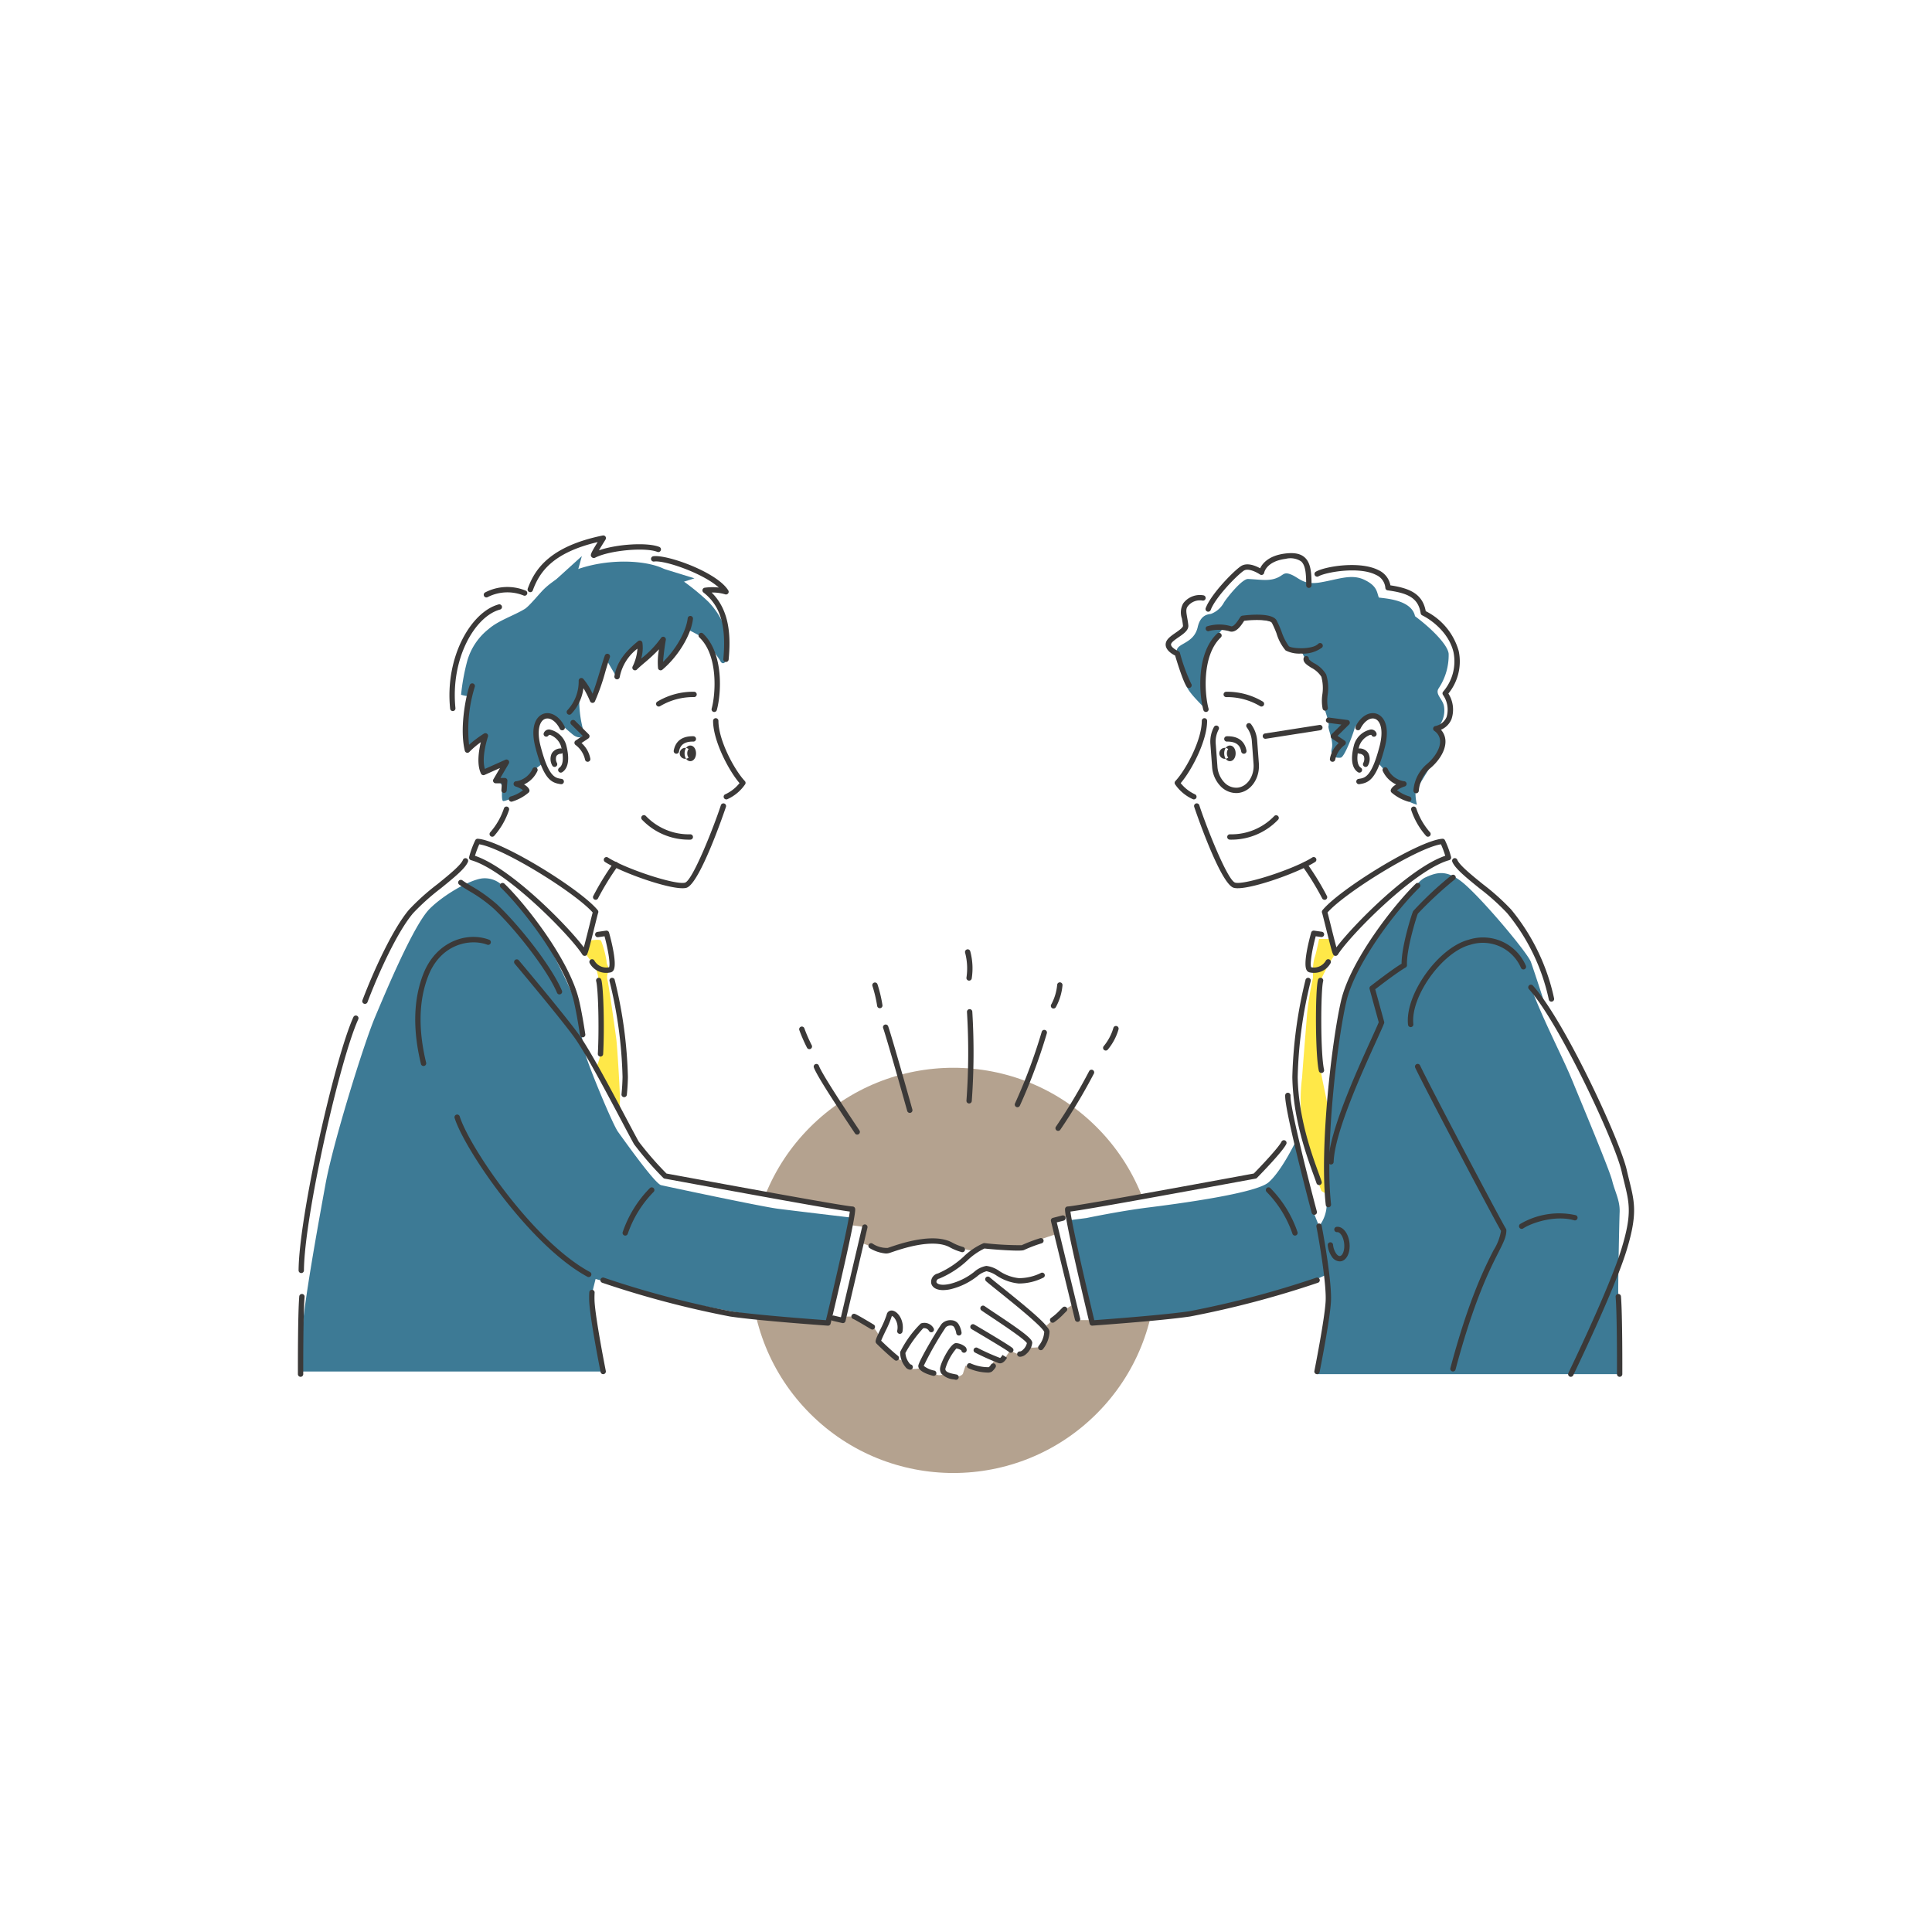 <svg xmlns="http://www.w3.org/2000/svg" xmlns:xlink="http://www.w3.org/1999/xlink" width="350" height="350" viewBox="0 0 350 350"><defs><filter id="a" x="0" y="0" width="350" height="350" filterUnits="userSpaceOnUse"><feOffset dy="3" input="SourceAlpha"/><feGaussianBlur stdDeviation="3" result="b"/><feFlood flood-opacity="0.161" result="c"/><feComposite operator="out" in="SourceGraphic" in2="b"/><feComposite operator="in" in="c"/><feComposite operator="in" in2="SourceGraphic"/></filter></defs><g transform="translate(-1250 -9201)"><g data-type="innerShadowGroup"><circle cx="175" cy="175" r="175" transform="translate(1250 9201)" fill="#fff"/><g transform="matrix(1, 0, 0, 1, 1250, 9201)" filter="url(#a)"><circle cx="175" cy="175" r="175" fill="#fff"/></g></g><g transform="translate(1258.075 9263.52)"><circle cx="36.705" cy="36.705" r="36.705" transform="translate(112.731 167.623) rotate(-45)" fill="#b4a28f"/><g transform="translate(45.891 34.48)"><path d="M93,39.722c2.808-2.4,9.232-3.741,9.232-3.741L100.718,39c2.173-.729,7.738-2.045,11.944-1.153-.812,1.037-1.566,1.87-1.566,1.87s10.648,1.273,13.294,5.862a21.654,21.654,0,0,0-3.533,0,9.458,9.458,0,0,1,3.758,6.851,50.03,50.03,0,0,1,0,5.8L122,56.206a10.825,10.825,0,0,1,.872,3.075c.042,1.219-.352,8-.264,9.486a38.091,38.091,0,0,0,2.911,8.754c.8,1.266,2,2.8,2,2.8a3.549,3.549,0,0,1-1.709,2.092A4.037,4.037,0,0,0,124,84.068l-.348,1.453s-2.222,5.391-2.663,6.879a24.267,24.267,0,0,1-2.613,5.236c-.631.816-.852,1.663-2.585,1.292s-11.108-3.671-11.108-3.671l-2.03,2.6-2.463,5.118.66,1.039-.84,4.032,2.8-.471,1.206,5.316-.377,2.756a6.66,6.66,0,0,1,.41,1.239c.19.788,1.678,8.493,1.983,10.2s-.566,12.5-.493,13.039,3.751,7.219,5.124,8.425a37.63,37.63,0,0,1,3.071,3.207l19.742,3.44,13.73,2.333v2.929l2.411.329-.482,2.912,2.471.922,2.294.467s3.42-1.192,4.668-1.408a12.81,12.81,0,0,1,5.266-.173c1.706.5,3.282,1.149,3.44,1.2s1.833.378,1.833.378a19.953,19.953,0,0,1,1.909-.832c.328-.065,4.927.29,5.653.3a8.418,8.418,0,0,0,3.349-.787,11.975,11.975,0,0,1,1.609-.814l2.524-.848-.587-2.589,2.955-.609v-1.382l20.835-3.448,13.119-2.426s4.786-5.4,5.134-5.983a13.843,13.843,0,0,1,1.936-1.914s-1.163-5.211-1.294-6.82,2.763-18.674,3.314-20.284a10.893,10.893,0,0,0,.361-3.771l1.018-5.315,2.74.326-.986-4.235.586-.7-1.543-3.8L229,95.287s-4.865,2.022-7.1,2.661-4.612,1.465-5.541,1.1-3.118-5.033-3.539-6.062-3.075-8.122-3.235-8.47-.072-1.305-.754-1.683a8.145,8.145,0,0,1-2.539-2.4c.868-1.272,2.757-4.35,3.114-5.142a36.382,36.382,0,0,0,1.731-6.206c-.072-.667.377-1.291.116-2.088s-2.831-4.116-3.057-4.568-1.895-5.26-1.895-5.26l-1.549-1.379.588-1.647s2.265-1.615,2.327-1.973-.19-3.682-.19-3.682,1.409-1.768,1.934-1.743,3.39.3,3.434.238,3.364-4,4.1-4.639,1.588-1.426,2.385-1.005a10.407,10.407,0,0,0,1.948.706,5.17,5.17,0,0,1,1.549-1.739c.872-.5,3.74-1.637,4.857-1.122s2.045.283,2.364,3.257c1.378.015,4.767-1.319,7.571-1.1s5.932.406,6.933,3.408c2.857.464,6.238,2.3,6.3,4.812,3.6,1.569,5.873,4.31,6.221,8.111a8.646,8.646,0,0,1-2.328,6.432,3.852,3.852,0,0,1,.871,3.921c-.747,2.453-2.329,2.409-2.329,2.409,1.466,1.6,1.562,3.024.349,4.62s-3.4,3.8-3.687,4.69-1.2,4.3-.789,5.669,4.041,5.515,4.041,5.515l1.254.392.842,2.34a8.069,8.069,0,0,1,1.543,1.384c.858.959,7.515,6.331,8.784,7.784A61.307,61.307,0,0,1,272.011,113c.9,2.343,2.369,7.136,2.848,8.746s2.292,5.947,2.292,5.947,5.337,11.385,6.309,13.177a89.593,89.593,0,0,1,4.192,12.249c.3,1.769,1.056,3.074.789,5.925a77.583,77.583,0,0,1-2.2,9.464l.123,6,.117,12.922H231.536L233.6,173.8l-.235-3.967-5.82,1.934s-14.9,4.1-17.73,4.525-18.67,1.857-18.67,1.857l-.461-.506h-2.527l-.508-3.024s-2.076,1.3-2.33,1.557-2.833,2.5-2.833,2.5.493.141.073,1.76-.682,2.278-1.059,2.173-1.465.1-1.682,0a.625.625,0,0,0-.464,0s-.841,1.461-1.248,1.432a12.839,12.839,0,0,1-1.914-.739c-.479-.174-1.217,1.392-1.217,1.392a1.558,1.558,0,0,1-1.089.438,5.657,5.657,0,0,1-1,0s-.242,1.708-.5,1.767a16.045,16.045,0,0,1-3.6-.751,1.715,1.715,0,0,0-.928-.219s-.334.947-.435,1.335-.827.7-1.755.711a4.222,4.222,0,0,1-1.93-.409c-.043-.087-.55.159-1,0s-2.944-1.265-2.944-1.265a4.321,4.321,0,0,1-1.523.192c-.29-.145-1.885-1.507-1.885-1.507l-1.857-.7-2.466-2.668.116-1.169s-.762-1.584-1.513-1.774A25.274,25.274,0,0,1,147.391,177h-1.8l-.087.936-2.06-.591-.58.827s-15.808-1.054-21.378-2.383-20.872-5.667-20.872-5.667a28.156,28.156,0,0,0-.118,7.01c.386,2.489,1.727,9.829,1.727,9.829H47.4s.121-14.75.121-16.534,1.257-13.045,1.257-13.045,2.361-12.619,3.685-17.853l1.324-5.235s2.438-9.432,4.032-12.383,6.026-14.381,8.05-16.491,5.743-6.353,7.484-7.4a26.231,26.231,0,0,0,4.873-4.09c.065-.283,1.088-2.872,1.088-2.872a9.341,9.341,0,0,0,3.046-1.828,7.271,7.271,0,0,0,2.081-3.988,13.646,13.646,0,0,0-.116-3.191c-.023-1.017-.087-2.139-.087-2.139L82.869,79.7l1.453-2.754-3.8,1.495s-.78-3.979-.142-5.949a13.229,13.229,0,0,0-2.761,1.893A26.463,26.463,0,0,1,77,69.332a18.192,18.192,0,0,1,.841-4.044L74.96,66.716l.2-6.065s2.608-7.192,3.675-8.8,4.229-3.45,4.809-3.667a20.287,20.287,0,0,0,2.77-1.755c1.018-.737,2.567-.856,2.9-1.74A16.047,16.047,0,0,1,93,39.722Z" transform="translate(-46.911 -35.497)" fill="#fff"/><path d="M185.851,62.977a13.932,13.932,0,0,0-3.611-6.585,42.857,42.857,0,0,0-7.557-5.678c-4.195-2.445-15.947-2.437-22.071,3.339-.885.834-2.749,3.194-3.6,3.706-2.132,1.283-4.708,2.041-6.571,3.658a11.292,11.292,0,0,0-3.818,5.7,38.4,38.4,0,0,0-1.131,6.179,10.12,10.12,0,0,0,1.5.29s-.794,5.66-.555,7.194a6.484,6.484,0,0,0,.628,2.172l2.722-1.889a26.263,26.263,0,0,0-.629,4.914c.118,1.428.477,1.569.477,1.569l3.9-1.733-1.288,2.875.716,1.153s-.23,2.648.152,2.7,1.242-.441,2.09-.541,2.011-1,1.87-1.253a11.483,11.483,0,0,0-1.349-1.2,18.3,18.3,0,0,0,2.15-1.246,10.6,10.6,0,0,0,1.2-1.647l1-.776s-1.209-3.858-1-5.533.36-2.2.914-2.632,2.675-.466,2.863-.044,1.74.046,2.251-.565a52.123,52.123,0,0,0,2.218-5.19c.2-.391,1.945,2.262,1.945,2.262s1.2-2.708,1.275-2.871,1.164-4.558,1.164-4.558l2.042,3.5s1.123-3.481,2.265-4.5a6.121,6.121,0,0,1,2.11-1.305l-1.094,3.912,4.989-4.587-.184,4.452s3.132-3.473,3.317-3.93S178.48,61.4,178.48,61.4c.7.424,2.834,1.383,3.239,1.96s2.45,3.229,2.744,3.827.958.608,1.2-.7A21.7,21.7,0,0,0,185.851,62.977Z" transform="translate(-107.931 -44.429)" fill="#3d7a95"/><path d="M187.009,51.42l5.9-5.352-1.371,5Z" transform="translate(-141.468 -42.328)" fill="#3d7a95"/><path d="M251.624,53.354l5.451,1.679-5.3,1.679Z" transform="translate(-185.231 -47.263)" fill="#3d7a95"/><path d="M80.584,226.941c-2.337.295-6.958,2.974-9.485,5.483-2.893,2.872-7.875,14.818-9.92,19.658s-7.615,22.81-8.964,30.206-4.044,22.161-4.279,27.44a38.708,38.708,0,0,0,0,6.543h54.207s-1.972-12.777-1.693-13.967.69-2.8.69-2.8,7.968,2.239,10.962,3.053,24.85,5.365,31.052,4.93c1.088-4.226,4.348-19.095,4.348-19.095s-10.4-1.225-13.4-1.617-19.972-4-21.1-4.264-6.886-8.4-7.8-9.66-4.711-10.37-5.762-13.561c-.381-1.158-1.641-7.945-1.772-9.312s-5.429-12.162-7.307-14.6-6.078-7.13-6.078-7.13A4.564,4.564,0,0,0,80.584,226.941Z" transform="translate(-47.206 -164.809)" fill="#3d7a95"/><path d="M527.475,253.3c.245-1.33.513-2.845.863-4.448.983-4.509,2.609-9.714,6.169-13.467,4.826-5.089,6.783-9.614,8.872-10.571s3.744-1.355,6.4.631c3.248,2.427,12.128,13,12.725,14.686.729,2.06,2.742,8.276,2.742,8.276l-2.742-3.675s1.123,2.984,2.977,7.016c2.35,5.111,3.366,7.047,4.677,10.247,1.452,3.541,6.592,15.8,7.071,17.768s1.433,3.574,1.348,5.684-.294,13.376-.247,14.685.364,14.662.364,14.662H523.755s1.491-7.737,1.746-11a56.907,56.907,0,0,0,0-7.042,55.113,55.113,0,0,1-6.777,2.688,219.358,219.358,0,0,1-22.969,5.022,91.372,91.372,0,0,1-12.727,1.069l-4.177-18.616,3.133-.4s6.092-1.276,11.226-1.915,19.435-2.531,21.756-4.543,4.8-7.162,4.8-7.162l1.556,4.714,1.625,7.426,1.181,2.959a6.541,6.541,0,0,0,1.377-3.916c.11-2.524.068-10.835.316-14.773S526.843,256.728,527.475,253.3Z" transform="translate(-339.13 -162.856)" fill="#3d7a95"/><path d="M186.342,126.575c2.109,1.877,3.295,2.988,4.34,3.829s2.38.551,1.771-1.1a20.277,20.277,0,0,1-.638-5.859C191.728,121.3,184.583,125.009,186.342,126.575Z" transform="translate(-140.828 -94.292)" fill="#3d7a95"/><path d="M539.73,71.588c-.311-1.009-.956-1.885,0-2.61s2.784-1.19,3.306-3.481,1.948-2.29,2.4-2.379a4.479,4.479,0,0,0,2.362-2.088c.58-.9,3.275-4.276,4.351-4.235,1.907.073,3.407.386,4.815-.044,1.566-.479,1.5-1.266,2.727-.856,1.74.58,2.292,2.059,5.526,1.523s5.637-1.61,8-.479,2.251,2.255,2.628,3.216c1.044.178,5.918.351,6.556,3.383,2.988,2.219,5.931,5.184,6.092,6.8a10.82,10.82,0,0,1-1.828,6.294c-.667,1.073.786,1.929.986,3.249a4.6,4.6,0,0,1-1.248,3.959s1.641,1.86.88,3.389-4.682,7.58-4.8,8.194a8.979,8.979,0,0,0,.265,2.269,11.707,11.707,0,0,1-3.365-1.682c-.9-.877.718-1.987.718-1.987l-2.864-2.146L575.5,89.863a5.94,5.94,0,0,0,.89-2.412c.358-1.765.648-4.869-.6-5.652s-4.273,1.456-4.312,1.917-1.779,5.328-2.534,5.447-2-.155-1.625-1.628-.783-3.634-.58-4.149-1.044-3.967-1.044-3.967a25.833,25.833,0,0,0,.376-4.478,2.686,2.686,0,0,0-1.885-2.107,5.255,5.255,0,0,1-2.321-3.015c-1.044.259-2.843.056-3.017-.466a36.486,36.486,0,0,0-2.089-4.7c-.348-.319-4.308-.769-4.931-.754S549.47,65.8,549.47,65.8s-1.1-1.053-1.879-.038-3.153,3.724-3.336,5.976-.609,7.078.116,8.673c-.435-.8-3.24-3.083-3.52-4.7A36.124,36.124,0,0,0,539.73,71.588Z" transform="translate(-380.022 -48.907)" fill="#3d7a95"/><path d="M614.269,260.989h-2.154s-.508,2.594-.809,3.385a8.446,8.446,0,0,0-.3,2.279v1.429a53.15,53.15,0,0,0-1.072,6.614c-.233,3-.8,9.79-.886,11.335a32.41,32.41,0,0,0,0,8.415c.587,4.682,3.5,12.209,3.5,12.209l1.33.783s-.174-11.835,0-13.88-1.624-8.115-1.585-10.03-.38-7.2-.344-9.094.6-6.309.6-6.309l1.221-2.393s1.221-1.975,1.341-2.161A14.321,14.321,0,0,0,614.269,260.989Z" transform="translate(-427.12 -187.892)" fill="#ffe848"/><path d="M207.968,261.678s2.124-.431,2.331,0a17.9,17.9,0,0,1,.98,3.695c-.022.631.468.994.37,1.617s-.424.875-.185,1.859,1.393,9.2,1.577,10.611.707,10.008.663,11.063,0,2.176,0,2.176l-4.267-8.191a8.082,8.082,0,0,0,.805-3.242c-.011-1.643.233-9.42.22-10.03s-.6-1.572-.6-1.98a7.689,7.689,0,0,0-.561-2.676,5.172,5.172,0,0,1-.66-1.175,4.073,4.073,0,0,1-1.054-1.338C207.308,263.36,207.968,261.678,207.968,261.678Z" transform="translate(-155.361 -188.229)" fill="#ffe848"/><path d="M568.492,154.851c0,.515-.247.932-.552.932s-.552-.417-.552-.932.247-.932.552-.932S568.492,154.336,568.492,154.851Z" transform="translate(-399.094 -115.375)" fill="#3b3938"/><path d="M264.462,154.851c0,.515.247.932.552.932s.552-.417.552-.932-.247-.932-.552-.932S264.462,154.336,264.462,154.851Z" transform="translate(-193.927 -115.375)" fill="#3b3938"/><path d="M541.559,151.78a.485.485,0,0,1-.165-.029,7.769,7.769,0,0,1-3.255-2.724.484.484,0,0,1,.066-.575c1.9-2.024,4.785-7.406,4.785-10.906a.484.484,0,1,1,.968,0c0,3.575-2.789,8.96-4.79,11.283a7.116,7.116,0,0,0,2.556,2.012.484.484,0,0,1-.165.939Z" transform="translate(-379.241 -103.958)" fill="#3b3938"/><path d="M556.9,200.258a2.8,2.8,0,0,1-.716-.077c-2.479-.673-7.128-14.527-7.173-14.666a.484.484,0,0,1,.922-.3c1.113,3.454,5.08,13.642,6.5,14.029,1.712.466,10.716-2.476,13.964-4.559a.484.484,0,0,1,.523.815C568.122,197.3,560.011,200.258,556.9,200.258Z" transform="translate(-386.635 -136.346)" fill="#3b3938"/><path d="M613.64,224.667a.484.484,0,0,1-.45-.3,49.416,49.416,0,0,0-3.535-5.755.484.484,0,0,1,.758-.6,48.5,48.5,0,0,1,3.676,6,.484.484,0,0,1-.449.665Z" transform="translate(-427.651 -158.657)" fill="#3b3938"/><path d="M673.855,192.144a.483.483,0,0,1-.342-.142,13.493,13.493,0,0,1-2.7-4.7.484.484,0,0,1,.925-.286,12.576,12.576,0,0,0,2.461,4.3.484.484,0,0,1-.342.826Z" transform="translate(-469.128 -137.563)" fill="#3b3938"/><path d="M553.492,103.523a.484.484,0,0,1-.467-.356c-.814-2.973-1.279-10.267,2.477-13.837a.484.484,0,1,1,.667.7c-3.405,3.237-2.943,10.2-2.21,12.88a.484.484,0,0,1-.339.594A.479.479,0,0,1,553.492,103.523Z" transform="translate(-388.986 -71.539)" fill="#3b3938"/><path d="M537.255,84.707a.483.483,0,0,1-.379-.183c-.652-.82-1.827-4.652-2.138-5.694-.87-.416-2.014-1.3-1.641-2.419.22-.661.948-1.163,1.719-1.7.55-.38,1.381-.953,1.348-1.28-.049-.486-.128-.928-.2-1.319a3.349,3.349,0,0,1,.241-2.731,3.739,3.739,0,0,1,3.723-1.444.484.484,0,0,1-.281.927A2.774,2.774,0,0,0,537,69.95c-.33.462-.253,1-.076,2,.072.407.155.869.207,1.392.09.9-.851,1.545-1.761,2.173-.578.4-1.232.851-1.35,1.2-.187.562.984,1.18,1.308,1.314a.486.486,0,0,1,.279.31,32.865,32.865,0,0,0,2.031,5.579.484.484,0,0,1-.379.785Z" transform="translate(-375.821 -57.074)" fill="#3b3938"/><path d="M555.9,55.022a.474.474,0,0,1-.17-.031.483.483,0,0,1-.283-.623c.941-2.508,5-6.668,6.361-7.585,1.118-.752,2.676-.085,3.5.372.407-.855,1.525-2.289,4.5-2.669,1.656-.212,2.786.007,3.557.686,1.158,1.019,1.253,2.894,1.253,5.058a.484.484,0,0,1-.968,0c0-2.228-.151-3.652-.924-4.332a3.524,3.524,0,0,0-2.795-.453c-3.471.443-3.876,2.433-3.892,2.518a.489.489,0,0,1-.292.362.484.484,0,0,1-.461-.047c-.506-.351-2.132-1.232-2.935-.692-1.253.842-5.133,4.822-6,7.122A.484.484,0,0,1,555.9,55.022Z" transform="translate(-390.989 -41.204)" fill="#3b3938"/><path d="M634.976,92.434h-.025a.483.483,0,0,1-.459-.506,6.959,6.959,0,0,1,2.334-4.7c1.268-1.023,2.532-2.726,2.5-4.224a2.315,2.315,0,0,0-1.064-1.883.484.484,0,0,1,.169-.861,2.822,2.822,0,0,0,2.062-1.631,4.659,4.659,0,0,0-.663-4.044.484.484,0,0,1,.029-.545,8.4,8.4,0,0,0,1.892-7.167c-.748-3.218-3.529-5.611-5.682-6.682a.484.484,0,0,1-.263-.361c-.432-2.865-2.436-3.673-5.984-4.161a.484.484,0,0,1-.416-.439,2.8,2.8,0,0,0-1.679-2.353c-3.1-1.609-9.189-.475-10.43.25a.484.484,0,1,1-.488-.836c1.669-.975,8.032-2.005,11.365-.274a3.777,3.777,0,0,1,2.148,2.745c3.521.528,5.823,1.547,6.4,4.676a11.609,11.609,0,0,1,5.972,7.217,9.2,9.2,0,0,1-1.87,7.713,5.4,5.4,0,0,1,.565,4.632,3.572,3.572,0,0,1-1.909,1.925,3.17,3.17,0,0,1,.815,2.058c.047,1.953-1.509,3.914-2.857,5a6.075,6.075,0,0,0-1.974,4A.484.484,0,0,1,634.976,92.434Z" transform="translate(-432.402 -45.722)" fill="#3b3938"/><path d="M659.538,170.868a.469.469,0,0,1-.105-.012,8.237,8.237,0,0,1-3-1.629.484.484,0,0,1-.153-.484c.036-.144.2-.545.967-1a4.963,4.963,0,0,1-2.436-2.472.484.484,0,0,1,.917-.311,4,4,0,0,0,2.9,2.2.484.484,0,0,1,.192.94,4.711,4.711,0,0,0-1.386.685,6.516,6.516,0,0,0,2.2,1.127.484.484,0,0,1-.1.957Z" transform="translate(-458.291 -122.633)" fill="#3b3938"/><path d="M640.166,147.107a.484.484,0,0,1-.078-.962l.138-.022c1.047-.165,2.234-.353,3.679-5.917.756-2.912.139-4.574-.807-4.93-.878-.33-1.978.4-2.671,1.788a.484.484,0,0,1-.866-.434c.924-1.842,2.517-2.771,3.878-2.26,1.313.494,2.372,2.35,1.4,6.08-1.485,5.723-2.843,6.374-4.465,6.629l-.132.021A.5.5,0,0,1,640.166,147.107Z" transform="translate(-447.942 -102.04)" fill="#3b3938"/><path d="M638.989,151.238a.485.485,0,0,1-.267-.081c-1.13-.75-1.37-2.476-.693-4.989a3.982,3.982,0,0,1,2.992-2.741,1.013,1.013,0,0,1,1.054.652.484.484,0,0,1-.906.341.111.111,0,0,0-.009-.02.762.762,0,0,0-.454.091,3.312,3.312,0,0,0-1.741,1.929c-.543,2.014-.436,3.447.293,3.931a.484.484,0,0,1-.268.887Z" transform="translate(-446.685 -108.267)" fill="#3b3938"/><path d="M641.963,157.384a.485.485,0,0,1-.436-.693,1.543,1.543,0,0,0,.109-1.276,1,1,0,0,0-.822-.42.484.484,0,0,1,.109-.962,1.892,1.892,0,0,1,1.56.913,2.4,2.4,0,0,1-.083,2.163A.484.484,0,0,1,641.963,157.384Z" transform="translate(-448.535 -115.449)" fill="#3b3938"/><path d="M624.179,144.711a.476.476,0,0,1-.061,0,.484.484,0,0,1-.42-.54,5,5,0,0,1,1.6-2.853l-1.24-.833a.485.485,0,0,1-.07-.746l1.79-1.769-2.383-.311a.484.484,0,0,1,.126-.96l3.365.439a.484.484,0,0,1,.278.824l-2.074,2.05,1.279.859a.484.484,0,0,1,.012.8,4.531,4.531,0,0,0-1.716,2.626A.484.484,0,0,1,624.179,144.711Z" transform="translate(-436.74 -103.706)" fill="#3b3938"/><path d="M572.721,85.989a5.433,5.433,0,0,1-2.8-.566,8.472,8.472,0,0,1-1.644-3.089,18.9,18.9,0,0,0-.832-1.887c-.34-.606-3.135-.634-5.028-.391l-.094.144c-.473.728-1.457,2.242-2.694,1.718a7.294,7.294,0,0,0-3.469-.036.484.484,0,0,1-.54-.8,7.433,7.433,0,0,1,4.386-.052c.493.206,1.227-.927,1.505-1.354.229-.353.334-.514.588-.55.216-.031,5.3-.737,6.19.851a19.4,19.4,0,0,1,.885,2,10.157,10.157,0,0,0,1.338,2.685c.574.442,4.225.661,5.323-.438a.484.484,0,0,1,.685.684A5.734,5.734,0,0,1,572.721,85.989Zm-16.537-4.124-.014.009Z" transform="translate(-390.989 -64.591)" fill="#3b3938"/><path d="M614.331,112.1a.485.485,0,0,1-.462-.34,7.784,7.784,0,0,1-.06-2.56,7.736,7.736,0,0,0-.178-3.254,4.69,4.69,0,0,0-1.812-1.623c-.8-.508-1.551-.987-1.4-1.724a.484.484,0,0,1,.953.172,3.9,3.9,0,0,0,.967.735,5.445,5.445,0,0,1,2.17,2.032,8.254,8.254,0,0,1,.266,3.73,7.732,7.732,0,0,0,.019,2.2.484.484,0,0,1-.319.606A.492.492,0,0,1,614.331,112.1Z" transform="translate(-428.226 -80.352)" fill="#3b3938"/><path d="M572.4,124.911a.479.479,0,0,1-.269-.082A11.679,11.679,0,0,0,566,123.2a.484.484,0,0,1-.468-.5.492.492,0,0,1,.5-.468,12.58,12.58,0,0,1,6.636,1.793.484.484,0,0,1-.27.886Z" transform="translate(-397.838 -93.913)" fill="#3b3938"/><path d="M566.924,155.251c-.591,0-1.036-.609-1.036-1.416s.446-1.416,1.036-1.416,1.036.609,1.036,1.416S567.515,155.251,566.924,155.251Zm0-1.778a.993.993,0,1,0,.068.362A.9.9,0,0,0,566.924,153.473Z" transform="translate(-398.079 -114.359)" fill="#3b3938"/><path d="M569.447,150.382a.484.484,0,0,1-.476-.4c-.142-.791-.571-1.837-2.59-1.8a.484.484,0,1,1-.018-.968c2.551-.059,3.343,1.385,3.561,2.6a.484.484,0,0,1-.39.562A.494.494,0,0,1,569.447,150.382Z" transform="translate(-398.079 -110.834)" fill="#3b3938"/><path d="M562.759,152.5a3.959,3.959,0,0,1-2.865-1.3,5.558,5.558,0,0,1-1.477-3.437l-.308-4.112a5.648,5.648,0,0,1,.65-3.132.484.484,0,0,1,.85.463,4.68,4.68,0,0,0-.534,2.6l.308,4.111a4.591,4.591,0,0,0,1.211,2.84,2.966,2.966,0,0,0,2.365.993c1.8-.135,3.134-2.075,2.965-4.324l-.308-4.111a4.679,4.679,0,0,0-.916-2.487.484.484,0,0,1,.772-.584,5.646,5.646,0,0,1,1.109,3l.308,4.111c.208,2.781-1.522,5.186-3.858,5.362Q562.894,152.5,562.759,152.5Z" transform="translate(-392.799 -105.83)" fill="#3b3938"/><path d="M588,143.359a.484.484,0,0,1-.074-.962l9.868-1.545a.484.484,0,1,1,.15.957l-9.868,1.545A.5.5,0,0,1,588,143.359Z" transform="translate(-412.731 -106.521)" fill="#3b3938"/><path d="M568.083,195.916a.484.484,0,0,1-.013-.968,10.773,10.773,0,0,0,8.066-3.329.484.484,0,0,1,.7.663,11.682,11.682,0,0,1-8.744,3.633Z" transform="translate(-399.238 -140.806)" fill="#3b3938"/><path d="M623.2,225.965a.48.48,0,0,1-.107-.012c-.4-.092-.407-.094-1.734-5.437-.259-1.042-.526-2.119-.591-2.317a.485.485,0,0,1,.063-.51c3.041-3.75,17.41-12.638,21.72-12.941a.474.474,0,0,1,.469.27,17.08,17.08,0,0,1,1.109,3.028.484.484,0,0,1-.341.581c-6.317,1.753-18.041,13.7-20.169,17.107a.462.462,0,0,1-.039.054A.5.5,0,0,1,623.2,225.965Zm-1.453-7.859c.094.336.25.961.552,2.177.308,1.239.765,3.078,1.057,4.138,3.043-4.066,13.334-14.458,19.716-16.586a16.813,16.813,0,0,0-.778-2.083C637.928,206.427,624.856,214.562,621.746,218.105Z" transform="translate(-435.218 -149.799)" fill="#3b3938"/><path d="M613.02,263.974a3.412,3.412,0,0,1-.763-.085.82.82,0,0,1-.527-.4c-.688-1.159.451-5.509.816-6.815a.48.48,0,0,1,.536-.349l1.4.2a.484.484,0,1,1-.139.958l-.972-.141c-.707,2.639-1.072,5.112-.824,5.616a2.493,2.493,0,0,0,2.658-1.2.484.484,0,1,1,.86.445A3.376,3.376,0,0,1,613.02,263.974Z" transform="translate(-428.981 -184.73)" fill="#3b3938"/><path d="M618.392,300.042a.484.484,0,0,1-.472-.378c-.669-2.968-.672-14.644-.152-16.51a.484.484,0,0,1,.933.259c-.438,1.572-.513,13.032.164,16.038a.484.484,0,0,1-.472.591Z" transform="translate(-432.965 -202.664)" fill="#3b3938"/><path d="M608.971,320.348a.485.485,0,0,1-.459-.329c-.139-.413-.32-.913-.53-1.489-1.3-3.586-3.724-10.259-3.854-17.751a81.006,81.006,0,0,1,2.4-17.643.484.484,0,1,1,.921.3,79.6,79.6,0,0,0-2.349,17.33c.126,7.33,2.513,13.9,3.8,17.437.213.585.4,1.091.538,1.51a.484.484,0,0,1-.3.614A.5.5,0,0,1,608.971,320.348Z" transform="translate(-423.977 -202.664)" fill="#3b3938"/><path d="M605.38,369.447a.485.485,0,0,1-.466-.356c-.05-.18-4.945-18.608-4.8-21.3a.478.478,0,0,1,.509-.458.484.484,0,0,1,.458.509c-.125,2.372,4.29,19.249,4.77,20.993a.485.485,0,0,1-.338.6A.5.5,0,0,1,605.38,369.447Z" transform="translate(-421.256 -246.371)" fill="#3b3938"/><path d="M616.982,448.04a.464.464,0,0,1-.1-.01.484.484,0,0,1-.38-.569c.018-.093,1.845-9.274,2.037-12.6.188-3.257-1.292-11.641-1.668-13.541a.484.484,0,0,1,.95-.188c.406,2.049,1.88,10.392,1.684,13.785s-1.978,12.349-2.054,12.729A.484.484,0,0,1,616.982,448.04Z" transform="translate(-432.356 -296.095)" fill="#3b3938"/><path d="M622.709,288.3a.485.485,0,0,1-.481-.431c-1.168-10.5,1.134-29.927,2.778-37.007,1.712-7.378,9.794-17.6,13.538-21.186a.484.484,0,1,1,.669.7c-3.674,3.519-11.6,13.524-13.265,20.7-1.63,7.024-3.915,26.285-2.758,36.682a.485.485,0,0,1-.428.535Z" transform="translate(-436.022 -166.59)" fill="#3b3938"/><path d="M624.8,277.458h-.017a.485.485,0,0,1-.467-.5c.188-5.5,5.126-16.362,7.778-22.2.611-1.344,1.1-2.428,1.363-3.064l-1.658-6.035a.485.485,0,0,1,.168-.51c.16-.125,3.776-2.949,5.628-4.069-.016-3.122,1.84-9.054,2.1-9.529a63.509,63.509,0,0,1,6.943-6.495.484.484,0,1,1,.544.8,69.677,69.677,0,0,0-6.638,6.162c-.223.511-2.106,6.483-1.969,9.31a.483.483,0,0,1-.245.445c-1.442.817-4.591,3.231-5.507,3.94l1.616,5.88a.484.484,0,0,1-.016.3c-.248.632-.775,1.791-1.442,3.259-2.624,5.777-7.51,16.529-7.692,21.833A.484.484,0,0,1,624.8,277.458Z" transform="translate(-437.652 -163.498)" fill="#3b3938"/><path d="M711.815,241.645a.485.485,0,0,1-.476-.4,36.626,36.626,0,0,0-7.563-15.657,41.144,41.144,0,0,0-5-4.48c-2.375-1.924-4.427-3.585-4.916-4.8a.484.484,0,1,1,.9-.362c.4.978,2.547,2.72,4.628,4.405a41.718,41.718,0,0,1,5.133,4.605,37.686,37.686,0,0,1,7.779,16.112.485.485,0,0,1-.391.562A.492.492,0,0,1,711.815,241.645Z" transform="translate(-484.726 -157.184)" fill="#3b3938"/><path d="M744.284,357.723a.484.484,0,0,1-.435-.7c.074-.153,7.441-15.345,9.635-22.554,1.9-6.237,1.418-8.182.461-12.056-.148-.6-.307-1.244-.47-1.954-1.218-5.306-11.291-26.891-16.776-32.963a.484.484,0,1,1,.718-.649c5.7,6.308,15.733,27.876,17,33.4.162.705.32,1.344.466,1.939.968,3.92,1.5,6.079-.475,12.57-2.215,7.281-9.615,22.542-9.69,22.695A.484.484,0,0,1,744.284,357.723Z" transform="translate(-513.683 -205.3)" fill="#3b3938"/><path d="M786.346,475.3h0a.484.484,0,0,1-.482-.486c0-.106.035-10.668-.243-14a.484.484,0,0,1,.965-.081c.282,3.373.248,13.647.246,14.083A.484.484,0,0,1,786.346,475.3Z" transform="translate(-546.899 -322.878)" fill="#3b3938"/><path d="M679.872,386.856a.476.476,0,0,1-.125-.016.484.484,0,0,1-.343-.592c3.338-12.53,6.252-18.271,7.817-21.355a9.479,9.479,0,0,0,1.356-3.5c-1.567-2.689-13.713-25.7-15.54-29.568a.484.484,0,1,1,.876-.413c1.853,3.923,14.346,27.587,15.563,29.6a.486.486,0,0,1,.07.243c.019,1.16-.539,2.259-1.462,4.079-1.549,3.053-4.433,8.735-7.745,21.166A.484.484,0,0,1,679.872,386.856Z" transform="translate(-470.619 -235.399)" fill="#3b3938"/><path d="M731.869,417.757a.484.484,0,0,1-.269-.887,13.878,13.878,0,0,1,10.03-1.6.484.484,0,1,1-.264.931c-3.475-.986-7.726.477-9.229,1.479A.481.481,0,0,1,731.869,417.757Z" transform="translate(-510.168 -292.136)" fill="#3b3938"/><path d="M669.486,276.487a.484.484,0,0,1-.481-.431c-.6-5.456,5.455-13.948,10.975-15.4a8.444,8.444,0,0,1,10.367,4.7.484.484,0,1,1-.879.406,7.519,7.519,0,0,0-9.242-4.173c-5.05,1.33-10.8,9.383-10.259,14.36a.484.484,0,0,1-.429.534A.5.5,0,0,1,669.486,276.487Z" transform="translate(-467.892 -187.416)" fill="#3b3938"/><path d="M626.169,428.849a1.809,1.809,0,0,1-1.432-.865,4.4,4.4,0,0,1-.733-2.051.484.484,0,1,1,.962-.107,3.467,3.467,0,0,0,.556,1.593c.227.316.479.483.692.459.476-.053.9-1.038.766-2.276s-.764-2.1-1.249-2.052a.484.484,0,1,1-.107-.962c1.107-.123,2.122,1.155,2.318,2.907s-.517,3.223-1.621,3.346A1.427,1.427,0,0,1,626.169,428.849Z" transform="translate(-437.438 -297.336)" fill="#3b3938"/><path d="M481.459,407.563a.484.484,0,0,1-.47-.371c-.782-3.249-4.668-19.525-4.445-20.82a.485.485,0,0,1,.457-.4c1.65-.07,23.7-4.127,30.945-5.461,1.439-.265,2.406-.443,2.78-.51,1.11-1.121,4.51-4.706,5.021-5.765a.484.484,0,0,1,.872.421c-.709,1.47-5.27,6.091-5.315,6.136a.483.483,0,0,1-.262.135c-.135.023-1.242.226-2.92.535-11.805,2.173-27.41,5.022-30.606,5.428.242,2.223,2.669,12.793,4.32,19.676,2.188-.158,12.571-.929,17.22-1.62a172.957,172.957,0,0,0,22.955-6.063.484.484,0,1,1,.355.9A174.579,174.579,0,0,1,499.2,405.9c-5.223.777-17.579,1.649-17.7,1.657Z" transform="translate(-337.561 -264.406)" fill="#3b3938"/><path d="M594.542,409.176a.485.485,0,0,1-.47-.367,20.113,20.113,0,0,0-4.663-7.543.484.484,0,0,1,.673-.7,20.949,20.949,0,0,1,4.93,8.005.485.485,0,0,1-.353.587A.491.491,0,0,1,594.542,409.176Z" transform="translate(-413.91 -282.336)" fill="#3b3938"/><path d="M473.422,435.449a.484.484,0,0,1-.47-.37L468.6,417.2a.484.484,0,0,1,.35-.583l1.7-.435a.484.484,0,0,1,.241.938l-1.234.316,4.238,17.419a.484.484,0,0,1-.471.6Z" transform="translate(-332.178 -292.989)" fill="#3b3938"/><path d="M403.507,438.334c-1.347,0-2-.573-2.152-1.217a1.567,1.567,0,0,1,1.212-1.8,16.591,16.591,0,0,0,4.617-3.012,12.1,12.1,0,0,1,3.652-2.471.5.5,0,0,1,.2-.009,57.159,57.159,0,0,0,6.706.373,27.71,27.71,0,0,1,3.353-1.275.484.484,0,0,1,.263.932,26.255,26.255,0,0,0-3.21,1.223c-.565.3-6.1-.148-7.153-.281a12.093,12.093,0,0,0-3.137,2.2,17.268,17.268,0,0,1-5.043,3.253.611.611,0,0,0-.519.638c.078.323.776.681,2.382.335a11.6,11.6,0,0,0,4.436-2.174,4.465,4.465,0,0,1,2.228-1.1,5.2,5.2,0,0,1,2.334.914,7.864,7.864,0,0,0,3.557,1.305,8.963,8.963,0,0,0,3.925-.906.484.484,0,1,1,.574.78,9.855,9.855,0,0,1-4.516,1.095,8.734,8.734,0,0,1-4.015-1.43,5.067,5.067,0,0,0-1.831-.79h-.012a4.241,4.241,0,0,0-1.684.921,12.593,12.593,0,0,1-4.793,2.331A6.593,6.593,0,0,1,403.507,438.334Z" transform="translate(-286.618 -301.619)" fill="#3b3938"/><path d="M468.558,470.319a.484.484,0,0,1-.274-.883A10.982,10.982,0,0,0,469.92,468c.143-.142.3-.3.466-.461a.484.484,0,0,1,.678.692c-.167.164-.319.315-.46.456a11.892,11.892,0,0,1-1.772,1.548A.484.484,0,0,1,468.558,470.319Z" transform="translate(-331.83 -327.692)" fill="#3b3938"/><path d="M281.364,151.78a.484.484,0,0,1-.165-.939,7.113,7.113,0,0,0,2.557-2.012c-2-2.323-4.79-7.708-4.79-11.283a.484.484,0,1,1,.968,0c0,3.5,2.88,8.882,4.784,10.906a.483.483,0,0,1,.066.575,7.77,7.77,0,0,1-3.254,2.724A.487.487,0,0,1,281.364,151.78Z" transform="translate(-203.75 -103.958)" fill="#3b3938"/><path d="M231.86,200.258c-3.106,0-11.217-2.955-14.024-4.755a.484.484,0,1,1,.523-.815c3.248,2.083,12.254,5.026,13.964,4.559,1.423-.386,5.391-10.575,6.5-14.029a.484.484,0,0,1,.922.3c-.045.139-4.7,13.994-7.173,14.666A2.811,2.811,0,0,1,231.86,200.258Z" transform="translate(-162.197 -136.346)" fill="#3b3938"/><path d="M212.033,224.667a.484.484,0,0,1-.449-.665,48.519,48.519,0,0,1,3.676-6,.484.484,0,1,1,.758.6,49.471,49.471,0,0,0-3.535,5.755A.484.484,0,0,1,212.033,224.667Z" transform="translate(-158.089 -158.657)" fill="#3b3938"/><path d="M153.966,192.145a.484.484,0,0,1-.342-.826,12.583,12.583,0,0,0,2.461-4.3.484.484,0,1,1,.925.286,13.494,13.494,0,0,1-2.7,4.7A.483.483,0,0,1,153.966,192.145Z" transform="translate(-118.761 -137.564)" fill="#3b3938"/><path d="M273.682,103.523a.476.476,0,0,1-.128-.017.484.484,0,0,1-.339-.594c.734-2.68,1.195-9.643-2.21-12.88a.484.484,0,1,1,.667-.7c3.755,3.57,3.29,10.864,2.477,13.837A.484.484,0,0,1,273.682,103.523Z" transform="translate(-198.256 -71.539)" fill="#3b3938"/><path d="M164.753,170.868a.484.484,0,0,1-.1-.957,6.519,6.519,0,0,0,2.2-1.127,4.707,4.707,0,0,0-1.385-.685.484.484,0,0,1-.316-.554.479.479,0,0,1,.508-.386,3.964,3.964,0,0,0,2.9-2.2.484.484,0,0,1,.917.311,4.963,4.963,0,0,1-2.436,2.472c.764.451.932.853.967,1a.483.483,0,0,1-.154.484,8.227,8.227,0,0,1-3,1.629A.471.471,0,0,1,164.753,170.868Z" transform="translate(-126.067 -122.633)" fill="#3b3938"/><path d="M183.125,147.108a.513.513,0,0,1-.079-.006l-.131-.021c-1.621-.256-2.979-.907-4.465-6.629-.968-3.73.091-5.586,1.4-6.08,1.358-.51,2.953.419,3.877,2.26a.484.484,0,1,1-.865.434c-.694-1.383-1.793-2.118-2.672-1.788-.947.356-1.563,2.018-.807,4.93,1.444,5.564,2.631,5.751,3.678,5.917l.138.022a.484.484,0,0,1-.078.962Z" transform="translate(-135.417 -102.041)" fill="#3b3938"/><path d="M186.937,151.237a.484.484,0,0,1-.268-.887c.729-.484.836-1.917.294-3.931a3.314,3.314,0,0,0-1.742-1.929.709.709,0,0,0-.459-.087.491.491,0,0,1-.626.291.477.477,0,0,1-.285-.616,1.011,1.011,0,0,1,1.054-.652,3.982,3.982,0,0,1,2.992,2.741c.677,2.514.438,4.239-.693,4.989A.487.487,0,0,1,186.937,151.237Z" transform="translate(-139.309 -108.267)" fill="#3b3938"/><path d="M188.443,157.384a.484.484,0,0,1-.437-.275,2.4,2.4,0,0,1-.082-2.163,1.89,1.89,0,0,1,1.56-.913.484.484,0,0,1,.109.962,1,1,0,0,0-.822.42,1.541,1.541,0,0,0,.109,1.276.485.485,0,0,1-.436.693Z" transform="translate(-141.939 -115.45)" fill="#3b3938"/><path d="M202,145.633a.484.484,0,0,1-.48-.424,4.532,4.532,0,0,0-1.717-2.626.485.485,0,0,1,.013-.795l1.279-.859-2.074-2.05a.484.484,0,1,1,.681-.689l2.495,2.466a.485.485,0,0,1-.07.746l-1.24.833a5,5,0,0,1,1.6,2.853.485.485,0,0,1-.481.544Z" transform="translate(-149.506 -104.628)" fill="#3b3938"/><path d="M247.45,124.91a.484.484,0,0,1-.27-.886,12.579,12.579,0,0,1,6.636-1.793.484.484,0,1,1,.032.967,11.679,11.679,0,0,0-6.128,1.629A.48.48,0,0,1,247.45,124.91Z" transform="translate(-182.077 -93.913)" fill="#3b3938"/><path d="M264,155.251c-.591,0-1.036-.609-1.036-1.416s.446-1.416,1.036-1.416,1.037.609,1.037,1.416S264.589,155.251,264,155.251Zm.066-.951h0Zm-.066-.827a.992.992,0,1,0,.068.362A.9.9,0,0,0,264,153.473Z" transform="translate(-192.911 -114.359)" fill="#3b3938"/><path d="M257.338,150.382a.5.5,0,0,1-.086-.008.484.484,0,0,1-.39-.562c.218-1.211,1.021-2.656,3.561-2.6a.484.484,0,0,1,.475.493.479.479,0,0,1-.493.475c-2.021-.036-2.448,1.009-2.59,1.8A.484.484,0,0,1,257.338,150.382Z" transform="translate(-188.773 -110.834)" fill="#3b3938"/><path d="M247.518,195.916H247.5a11.681,11.681,0,0,1-8.744-3.633.484.484,0,0,1,.705-.663,10.773,10.773,0,0,0,8.066,3.329.484.484,0,0,1-.014.968Z" transform="translate(-176.43 -140.806)" fill="#3b3938"/><path d="M162.92,225.965a.5.5,0,0,1-.38-.177.429.429,0,0,1-.039-.054c-2.128-3.41-13.852-15.354-20.169-17.107a.485.485,0,0,1-.341-.581,17,17,0,0,1,1.109-3.028.481.481,0,0,1,.469-.27c4.31.3,18.679,9.191,21.721,12.941a.486.486,0,0,1,.063.51c-.065.2-.332,1.275-.591,2.318-1.327,5.342-1.334,5.344-1.734,5.436A.478.478,0,0,1,162.92,225.965Zm-19.871-18.13c6.381,2.128,16.673,12.521,19.715,16.586.292-1.06.749-2.9,1.057-4.137.3-1.217.458-1.842.552-2.178-3.11-3.543-16.181-11.679-20.546-12.354A16.841,16.841,0,0,0,143.049,207.835Z" transform="translate(-110.968 -149.8)" fill="#3b3938"/><path d="M212.6,263.975a3.377,3.377,0,0,1-3.039-1.77.484.484,0,1,1,.86-.445,2.492,2.492,0,0,0,2.657,1.2c.248-.5-.117-2.977-.824-5.616l-1.153.167a.484.484,0,0,1-.139-.958l1.576-.228a.482.482,0,0,1,.536.349c.365,1.306,1.5,5.656.817,6.815a.822.822,0,0,1-.527.4A3.418,3.418,0,0,1,212.6,263.975Z" transform="translate(-156.704 -184.73)" fill="#3b3938"/><path d="M214.088,297.073h-.026a.484.484,0,0,1-.457-.51c.265-4.881.052-11.894-.3-13.15a.484.484,0,1,1,.933-.259c.407,1.462.587,8.759.332,13.461A.484.484,0,0,1,214.088,297.073Z" transform="translate(-159.268 -202.664)" fill="#3b3938"/><path d="M223.453,304.423a.418.418,0,0,1-.049,0,.483.483,0,0,1-.433-.53c.106-1.056.168-2.109.186-3.129a79.575,79.575,0,0,0-2.349-17.329.484.484,0,1,1,.921-.3,81,81,0,0,1,2.4,17.643c-.018,1.047-.082,2.126-.191,3.209A.484.484,0,0,1,223.453,304.423Z" transform="translate(-164.344 -202.664)" fill="#3b3938"/><path d="M211.93,473.241a.484.484,0,0,1-.474-.389c-.076-.38-1.858-9.34-2.054-12.729a16.706,16.706,0,0,1,.009-1.706.484.484,0,1,1,.967.047,15.829,15.829,0,0,0-.009,1.6c.192,3.321,2.018,12.5,2.037,12.595a.484.484,0,0,1-.38.569A.458.458,0,0,1,211.93,473.241Z" transform="translate(-156.623 -321.296)" fill="#3b3938"/><path d="M174.275,257.515a.485.485,0,0,1-.478-.411c-.369-2.421-.75-4.506-1.1-6.028-1.666-7.182-9.59-17.186-13.265-20.7a.484.484,0,1,1,.67-.7c3.745,3.586,11.826,13.808,13.538,21.186.359,1.546.745,3.655,1.117,6.1a.485.485,0,0,1-.406.552A.521.521,0,0,1,174.275,257.515Z" transform="translate(-122.688 -166.59)" fill="#3b3938"/><path d="M82.509,242.045a.484.484,0,0,1-.452-.656c2.052-5.406,5.5-12.951,8.453-16.425a41.684,41.684,0,0,1,5.133-4.605c2.081-1.685,4.233-3.428,4.628-4.405a.484.484,0,1,1,.9.363c-.489,1.21-2.54,2.871-4.916,4.8a41.169,41.169,0,0,0-5,4.48c-2.875,3.38-6.26,10.808-8.285,16.142A.484.484,0,0,1,82.509,242.045Z" transform="translate(-70.364 -157.184)" fill="#3b3938"/><path d="M46.377,475.3a.484.484,0,0,1-.484-.482c0-.436-.035-10.71.246-14.083a.484.484,0,1,1,.965.081c-.278,3.331-.243,13.892-.243,14a.484.484,0,0,1-.482.486Z" transform="translate(-45.891 -322.878)" fill="#3b3938"/><path d="M224.113,338.8h-.034c-.124-.008-12.48-.88-17.7-1.657a174.557,174.557,0,0,1-23.167-6.12.484.484,0,1,1,.354-.9,172.992,172.992,0,0,0,22.955,6.063c4.65.691,15.032,1.462,17.22,1.62,1.65-6.879,4.074-17.439,4.319-19.677-3.2-.407-18.8-3.255-30.6-5.427-1.68-.309-2.79-.513-2.924-.536a.486.486,0,0,1-.263-.135,59.652,59.652,0,0,1-5.3-6.11c-.527-.942-1.362-2.52-2.329-4.347-2.615-4.938-6.565-12.4-8.63-15.2-2.8-3.8-10.578-13.049-10.656-13.142a.484.484,0,1,1,.741-.623c.078.093,7.875,9.367,10.694,13.191,2.108,2.859,5.922,10.062,8.707,15.322.964,1.821,1.8,3.394,2.319,4.327a59.124,59.124,0,0,0,5.035,5.791c.374.067,1.343.246,2.783.511,7.245,1.333,29.291,5.39,30.94,5.46a.484.484,0,0,1,.456.4c.223,1.295-3.663,17.571-4.444,20.82A.485.485,0,0,1,224.113,338.8Z" transform="translate(-128.079 -195.643)" fill="#3b3938"/><path d="M228.632,409.176a.484.484,0,0,1-.47-.6,20.94,20.94,0,0,1,4.93-8.005.484.484,0,1,1,.673.7,20.116,20.116,0,0,0-4.663,7.543A.484.484,0,0,1,228.632,409.176Z" transform="translate(-169.331 -282.336)" fill="#3b3938"/><path d="M224.042,91.186a.506.506,0,0,1-.079-.006.484.484,0,0,1-.4-.556c.385-2.34,1.669-4.242,4.292-6.361a.484.484,0,0,1,.78.289,6.885,6.885,0,0,1-.224,2.873,17.862,17.862,0,0,0,3.565-3.7.484.484,0,0,1,.9.326,40.037,40.037,0,0,0-.5,3.973c2.319-2.25,4.177-5.49,4.459-7.884a.484.484,0,1,1,.961.113c-.343,2.912-2.676,6.777-5.548,9.19a.484.484,0,0,1-.777-.239,12.6,12.6,0,0,1,.165-3.456,33.256,33.256,0,0,1-2.739,2.536c-.539.461-1,.859-1.249,1.12a.484.484,0,0,1-.791-.538,8.547,8.547,0,0,0,.877-3.236,8.493,8.493,0,0,0-3.21,5.146A.485.485,0,0,1,224.042,91.186Z" transform="translate(-166.222 -65.118)" fill="#3b3938"/><path d="M197.254,112.025a.484.484,0,0,1-.34-.828,7.605,7.605,0,0,0,2.032-5.341.484.484,0,0,1,.836-.332,11.462,11.462,0,0,1,1.677,2.694c.466-1.192.992-2.945,1.437-4.424.318-1.058.593-1.972.781-2.462a.484.484,0,1,1,.9.346c-.175.458-.445,1.355-.758,2.4a38.535,38.535,0,0,1-1.939,5.555.484.484,0,0,1-.869-.043,18.938,18.938,0,0,0-1.2-2.382,8.265,8.265,0,0,1-2.223,4.683A.483.483,0,0,1,197.254,112.025Z" transform="translate(-148.08 -79.547)" fill="#3b3938"/><path d="M257.7,65.255l-.045,0a.484.484,0,0,1-.438-.527c.559-6.042-.519-9.65-3.6-12.062a.484.484,0,0,1,.219-.859,10.045,10.045,0,0,1,2.563-.032c-2.845-2.581-9.814-4.99-11.735-4.712a.484.484,0,0,1-.138-.958c2.465-.352,11.534,2.865,13.586,6.186a.484.484,0,0,1-.561.715,7.747,7.747,0,0,0-2.453-.326c3.394,3.347,3.449,8.195,3.084,12.137A.484.484,0,0,1,257.7,65.255Z" transform="translate(-180.145 -42.335)" fill="#3b3938"/><path d="M175.321,44.76a.485.485,0,0,1-.455-.649c1.246-3.439,3.916-7.641,13.585-9.621a.484.484,0,0,1,.508.731l-.2.325c-.258.412-.674,1.076-1,1.63,3.234-1.121,8.732-1.491,10.937-.617a.484.484,0,0,1-.357.9c-2.194-.869-8.574-.288-11.209,1.02a.533.533,0,0,1-.67-.065c-.328-.333-.252-.6,1.072-2.73-8.234,1.939-10.571,5.5-11.751,8.756A.485.485,0,0,1,175.321,44.76Z" transform="translate(-133.225 -34.48)" fill="#3b3938"/><path d="M150.692,65.31a.484.484,0,0,1-.245-.9,8.7,8.7,0,0,1,7.414-.313.484.484,0,0,1-.472.845,7.836,7.836,0,0,0-6.452.3A.482.482,0,0,1,150.692,65.31Z" transform="translate(-116.543 -54.077)" fill="#3b3938"/><path d="M131.574,92.487a.484.484,0,0,1-.481-.435c-.96-9.476,3.86-17.559,8.785-18.887a.484.484,0,1,1,.252.935c-4.55,1.227-8.985,8.861-8.074,17.855a.484.484,0,0,1-.433.53Z" transform="translate(-103.514 -60.67)" fill="#3b3938"/><path d="M145.9,137.363h-.033a.484.484,0,0,1-.45-.516l.084-1.232h-1.112a.484.484,0,0,1-.418-.728l1.191-2.039-2.8,1.253a.484.484,0,0,1-.632-.228c-.815-1.658-.408-4.183-.037-5.709a15.17,15.17,0,0,0-2.08,1.772.484.484,0,0,1-.822-.217c-.956-3.905.107-9.669.888-11.887a.484.484,0,1,1,.913.322,26.21,26.21,0,0,0-1.031,10.481,20.375,20.375,0,0,1,2.708-2.029.484.484,0,0,1,.711.57c-.013.039-1.236,3.651-.553,5.835l3.719-1.663a.484.484,0,0,1,.615.686l-1.527,2.612h.786a.484.484,0,0,1,.483.517l-.119,1.749A.484.484,0,0,1,145.9,137.363Z" transform="translate(-108.551 -90.713)" fill="#3b3938"/><path d="M369.307,431.8a6.787,6.787,0,0,1-2.914-.968.484.484,0,0,1,.5-.831,4.618,4.618,0,0,0,2.769.785c.1-.032.244-.081.423-.141,1.908-.651,7.712-2.63,11.139-.891a9.625,9.625,0,0,0,2.036.852.484.484,0,0,1-.173.953,9.717,9.717,0,0,1-2.3-.941c-3.064-1.555-8.577.326-10.388.944-.188.064-.338.115-.444.149A2.139,2.139,0,0,1,369.307,431.8Z" transform="translate(-262.803 -301.718)" fill="#3b3938"/><path d="M441.817,463.881a.484.484,0,0,1-.38-.785,4.442,4.442,0,0,0,1-2.5c-.24-.92-5.93-5.482-8.36-7.43-1.014-.813-1.815-1.455-2.163-1.766a.484.484,0,1,1,.643-.723c.33.293,1.122.929,2.125,1.733,5.712,4.58,8.629,7.09,8.719,8.1A5.456,5.456,0,0,1,442.2,463.7.483.483,0,0,1,441.817,463.881Z" transform="translate(-307.23 -316.284)" fill="#3b3938"/><path d="M436.213,476.093a.993.993,0,0,1-.128-.008.484.484,0,0,1,.125-.96.881.881,0,0,0,.452-.257,2.353,2.353,0,0,0,.767-1.242c-.422-.716-4.383-3.347-6.3-4.623-.8-.533-1.5-.994-1.928-1.3a.484.484,0,0,1,.558-.791c.421.3,1.108.754,1.9,1.283,5.368,3.565,6.754,4.673,6.741,5.387a3.142,3.142,0,0,1-1.118,2.029A1.7,1.7,0,0,1,436.213,476.093Zm1.235-2.431h0Z" transform="translate(-305.361 -327.302)" fill="#3b3938"/><path d="M430.7,482.426a.483.483,0,0,1-.371-.173c-.331-.3-4.3-2.678-6.72-4.1a.484.484,0,0,1,.491-.835c2.47,1.451,6.659,3.941,6.971,4.312a.484.484,0,0,1-.37.8Z" transform="translate(-301.556 -334.365)" fill="#3b3938"/><path d="M429.977,493.22a.939.939,0,0,1-.355-.073,42.764,42.764,0,0,1-4.227-1.9.484.484,0,0,1,.522-.815,39.541,39.541,0,0,0,4.07,1.816c.018-.013.152-.086.432-.544l.829.5C431.08,492.481,430.628,493.22,429.977,493.22Z" transform="translate(-302.774 -343.242)" fill="#3b3938"/><path d="M425.149,500.839a9.04,9.04,0,0,1-3.439-.795.484.484,0,1,1,.465-.849,7.936,7.936,0,0,0,3.254.673,2.676,2.676,0,0,0,.389-.47.484.484,0,1,1,.817.519,3.43,3.43,0,0,1-.649.748A1.455,1.455,0,0,1,425.149,500.839Zm.233-.93h0Z" transform="translate(-300.258 -349.186)" fill="#3b3938"/><path d="M373.941,478.67a.481.481,0,0,1-.3-.107c-1.309-1.056-3.094-2.77-3.309-3.017-.3-.347-.141-.72.775-2.645a18.534,18.534,0,0,0,1.089-2.553.9.9,0,0,1,1.106-.74c.962.2,2.125,1.778,1.757,3.807a.484.484,0,0,1-.953-.173,2.793,2.793,0,0,0-.542-2.35,1.1,1.1,0,0,0-.424-.329,18.051,18.051,0,0,1-1.159,2.753c-.285.6-.66,1.385-.78,1.737.469.469,1.922,1.847,3.048,2.756a.484.484,0,0,1-.3.861Z" transform="translate(-265.534 -329.172)" fill="#3b3938"/><path d="M385.744,484.968a1.164,1.164,0,0,1-.866-.513,4.135,4.135,0,0,1-.945-2.7,19.17,19.17,0,0,1,3.741-5.161,1.906,1.906,0,0,1,2.328.876.484.484,0,1,1-.858.448.965.965,0,0,0-1.037-.458,22.391,22.391,0,0,0-3.221,4.469,3.259,3.259,0,0,0,.906,2.071.484.484,0,0,1-.047.966Zm.063-.958Z" transform="translate(-274.828 -333.831)" fill="#3b3938"/><path d="M396.955,485.1a.486.486,0,0,1-.119-.015c-.8-.2-2.647-.775-2.676-1.766-.023-.787,3.84-7.223,4.28-7.689a2.168,2.168,0,0,1,1.753-.61,1.616,1.616,0,0,1,1.241.681,4.109,4.109,0,0,1,.566,1.546.484.484,0,1,1-.961.118,3.143,3.143,0,0,0-.42-1.141.683.683,0,0,0-.515-.24,1.232,1.232,0,0,0-.959.31,58.538,58.538,0,0,0-4,6.992,4.494,4.494,0,0,0,1.929.86.484.484,0,0,1-.118.953Zm-1.834-1.851" transform="translate(-281.77 -332.847)" fill="#3b3938"/><path d="M409.274,494.512a.5.5,0,0,1-.105-.012c-.087-.019-.187-.038-.3-.059a3.418,3.418,0,0,1-2.255-1.06,1.478,1.478,0,0,1-.195-1.165c.245-1.154,1.93-4.426,2.883-4.356a2.914,2.914,0,0,1,1.686.707.8.8,0,0,1,.216.593.484.484,0,0,1-.964.023,2.192,2.192,0,0,0-.9-.346,9.965,9.965,0,0,0-1.973,3.581.519.519,0,0,0,.054.428c.254.382,1.115.546,1.63.645.12.023.231.044.326.065a.484.484,0,0,1-.1.957Zm.119-5.712" transform="translate(-290.047 -341.548)" fill="#3b3938"/><path d="M360.491,474.292a.478.478,0,0,1-.25-.07c-1.071-.647-2.882-1.717-3.185-1.833a.484.484,0,1,1,.344-.9c.474.18,2.867,1.622,3.342,1.909a.484.484,0,0,1-.251.9Z" transform="translate(-256.428 -330.436)" fill="#3b3938"/><path d="M347.172,439.116a.481.481,0,0,1-.111-.013l-1.74-.406a.484.484,0,0,1,.22-.943l1.27.3,3.863-16.448a.484.484,0,0,1,.943.221l-3.974,16.918A.485.485,0,0,1,347.172,439.116Z" transform="translate(-248.438 -296.421)" fill="#3b3938"/><path d="M158.109,388.994a.481.481,0,0,1-.23-.058c-10.489-5.672-22.3-23.116-24.061-28.768a.484.484,0,0,1,.924-.288c1.727,5.54,13.309,22.641,23.6,28.2a.484.484,0,0,1-.231.91Z" transform="translate(-105.428 -254.639)" fill="#3b3938"/><path d="M113.264,283.244a.485.485,0,0,1-.47-.37c-1.519-6.274-1.365-11.783.456-16.375,2.3-5.809,7.878-7.674,11.936-6.121a.484.484,0,0,1-.346.9c-3.057-1.169-8.394-.214-10.69,5.574-1.746,4.4-1.886,9.714-.415,15.79a.484.484,0,0,1-.357.584A.478.478,0,0,1,113.264,283.244Z" transform="translate(-90.502 -187.124)" fill="#3b3938"/><path d="M46.757,350.639h0a.484.484,0,0,1-.481-.488c.067-9.814,6.567-38.486,9.928-45.884a.484.484,0,0,1,.882.4c-3.332,7.333-9.774,35.759-9.841,45.491A.484.484,0,0,1,46.757,350.639Z" transform="translate(-46.15 -217.012)" fill="#3b3938"/><path d="M154.221,248.6a.485.485,0,0,1-.446-.3c-1.757-4.167-7.5-11.485-11.461-15.245a26.98,26.98,0,0,0-4.541-3.241c-.682-.416-1.27-.775-1.707-1.1a.484.484,0,0,1,.572-.781c.4.3.976.645,1.639,1.049a27.763,27.763,0,0,1,4.7,3.366c4.039,3.833,9.832,11.17,11.687,15.571a.485.485,0,0,1-.446.672Z" transform="translate(-106.831 -165.447)" fill="#3b3938"/><g transform="translate(90.814 74.982)"><g transform="translate(46.425 13.884)"><path d="M471.646,345.481a.484.484,0,0,1-.4-.757,101.425,101.425,0,0,0,6.017-10.058.484.484,0,0,1,.864.437,102.27,102.27,0,0,1-6.082,10.167A.483.483,0,0,1,471.646,345.481Z" transform="translate(-471.162 -326.479)" fill="#3b3938"/><path d="M498.379,314.305a.484.484,0,0,1-.36-.807,9.206,9.206,0,0,0,1.742-3.286.484.484,0,0,1,.936.248,10.04,10.04,0,0,1-1.956,3.684A.482.482,0,0,1,498.379,314.305Z" transform="translate(-489.268 -309.853)" fill="#3b3938"/></g><g transform="translate(39.053 5.981)"><path d="M448.8,326.085a.484.484,0,0,1-.439-.688,99.949,99.949,0,0,0,4.834-12.955.484.484,0,1,1,.931.263,100.881,100.881,0,0,1-4.886,13.1A.484.484,0,0,1,448.8,326.085Z" transform="translate(-448.316 -303.465)" fill="#3b3938"/><path d="M469.058,290.106a.484.484,0,0,1-.416-.732,9.2,9.2,0,0,0,1.078-3.56.484.484,0,0,1,.966.064,10.037,10.037,0,0,1-1.212,3.991A.484.484,0,0,1,469.058,290.106Z" transform="translate(-462.036 -285.364)" fill="#3b3938"/></g><g transform="translate(30.04)"><path d="M421.68,317.489l-.039,0a.484.484,0,0,1-.444-.521,119.831,119.831,0,0,0,.094-16.046.484.484,0,0,1,.966-.071,120.926,120.926,0,0,1-.095,16.195A.484.484,0,0,1,421.68,317.489Z" transform="translate(-420.935 -289.567)" fill="#3b3938"/><path d="M421.13,272.5a.485.485,0,0,1-.476-.575,11.083,11.083,0,0,0-.246-4.479.484.484,0,0,1,.93-.27,11.891,11.891,0,0,1,.267,4.931A.484.484,0,0,1,421.13,272.5Z" transform="translate(-420.388 -266.83)" fill="#3b3938"/></g><g transform="translate(13.248 6.014)"><path d="M369.71,290.117a.484.484,0,0,1-.478-.409,23.863,23.863,0,0,0-.848-3.588.484.484,0,1,1,.905-.343,24.254,24.254,0,0,1,.9,3.78.484.484,0,0,1-.4.553A.506.506,0,0,1,369.71,290.117Z" transform="translate(-368.353 -285.466)" fill="#3b3938"/><path d="M379.2,325.039a.484.484,0,0,1-.466-.353c-1.392-4.967-3.808-13.434-4.361-15.013a.484.484,0,0,1,.914-.32c.565,1.612,2.929,9.9,4.38,15.073a.485.485,0,0,1-.466.615Z" transform="translate(-372.411 -301.424)" fill="#3b3938"/></g><g transform="translate(0 13.989)"><path d="M329.148,314.27a.484.484,0,0,1-.434-.268,28.618,28.618,0,0,1-1.387-3.184.484.484,0,1,1,.917-.31,27.612,27.612,0,0,0,1.337,3.063.484.484,0,0,1-.433.7Z" transform="translate(-327.302 -310.178)" fill="#3b3938"/><path d="M343.361,344.044a.484.484,0,0,1-.4-.215c-3.336-5-6.828-10.317-7.434-11.895a.484.484,0,1,1,.9-.348c.65,1.69,5.507,8.966,7.336,11.7a.484.484,0,0,1-.4.753Z" transform="translate(-332.848 -324.468)" fill="#3b3938"/></g></g></g></g></g></svg>